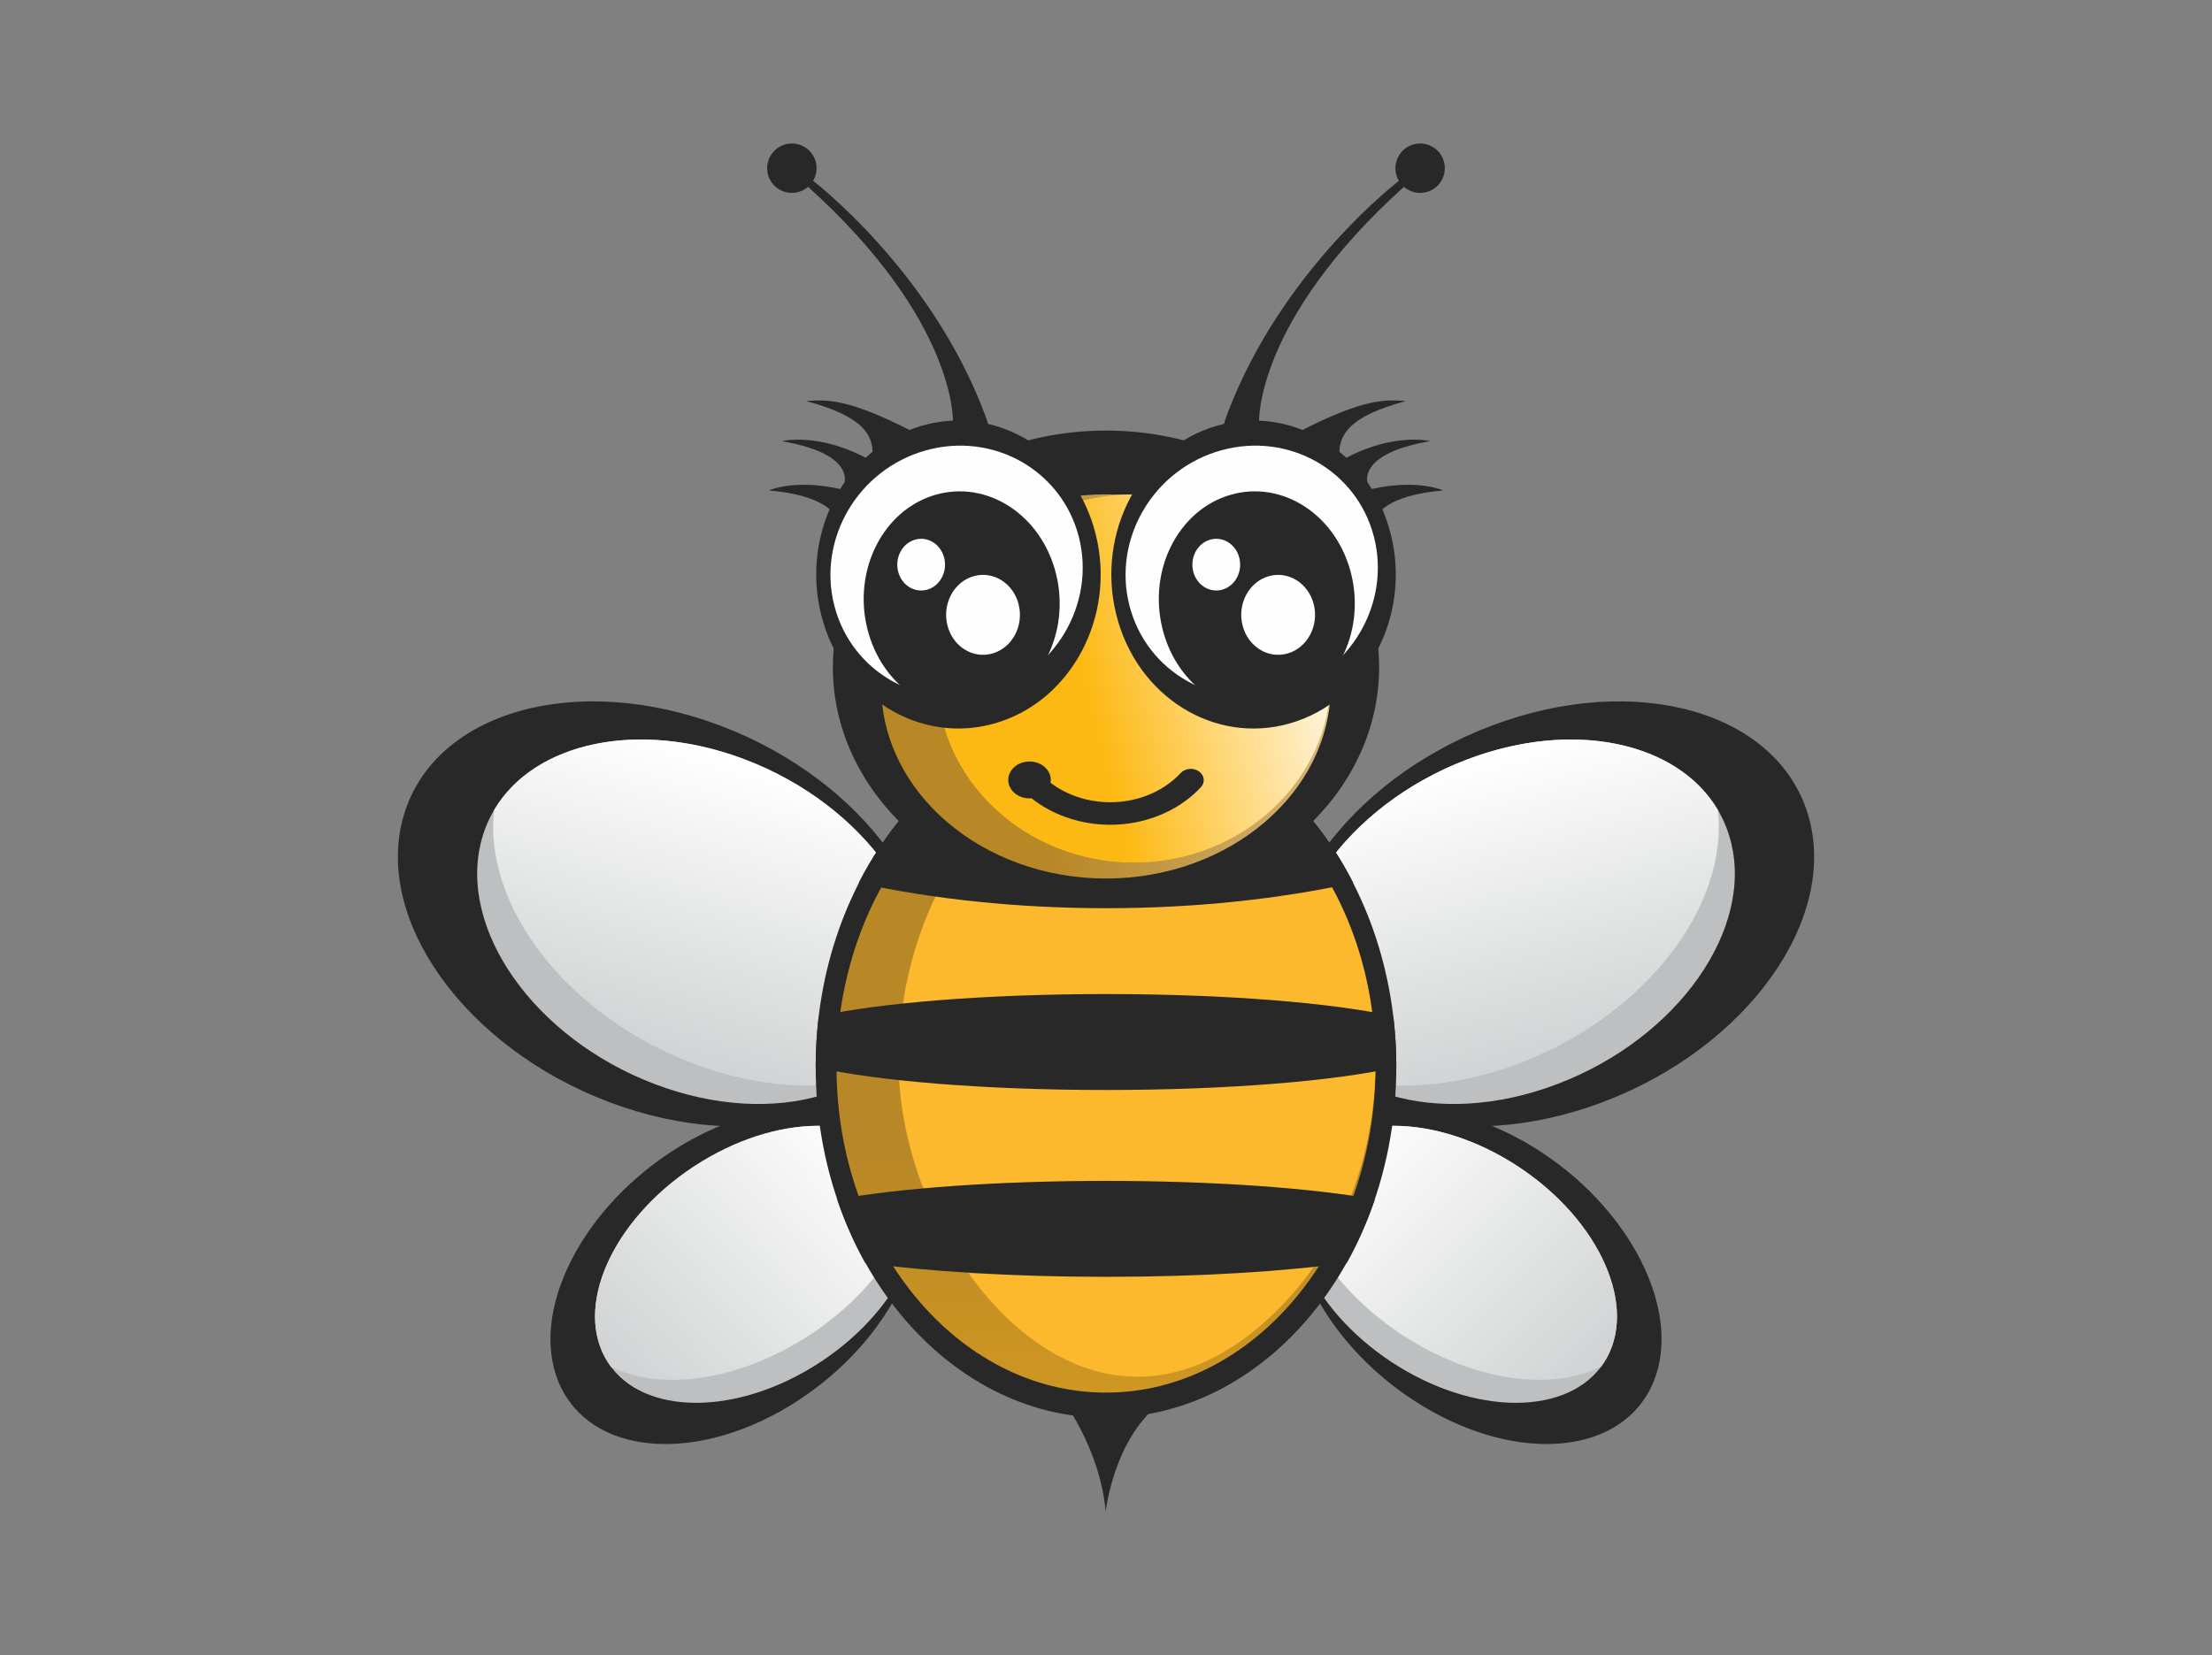 <?xml version="1.0" encoding="utf-8"?>
<!-- Generator: Adobe Illustrator 18.1.1, SVG Export Plug-In . SVG Version: 6.00 Build 0)  -->
<svg version="1.1" id="Vector_Graphics" xmlns="http://www.w3.org/2000/svg" xmlns:xlink="http://www.w3.org/1999/xlink" x="0px"
	 y="0px" viewBox="0 0 656 491" enable-background="new 0 0 656 491" xml:space="preserve">
<rect x="0" y="0" width="656" height="491" fill="#808080" stroke="none"/>
<g>
	<path fill-rule="evenodd" clip-rule="evenodd" fill="#282828" d="M314.379,414.128c0,0,11.842,15.057,13.53,34.304
		c0,0,1.846-17.002,11.913-28.169S314.379,414.128,314.379,414.128z"/>
	<g>
		<g>
			<path fill-rule="evenodd" clip-rule="evenodd" fill="#282828" d="M442.377,215.265c42.738-16.152,84.769-4.25,93.877,26.582
				c9.107,30.833-18.154,68.924-60.893,85.077c-42.738,16.151-84.768,4.25-93.877-26.583
				C372.375,269.508,399.641,231.417,442.377,215.265z"/>
			<path fill-rule="evenodd" clip-rule="evenodd" fill="#282828" d="M456.914,341.648c28.338,18.507,42.883,50.023,32.484,70.394
				c-10.398,20.371-41.803,21.883-70.141,3.377c-28.338-18.506-42.883-50.023-32.484-70.396
				C397.172,324.653,428.574,323.143,456.914,341.648z"/>
			<path fill-rule="evenodd" clip-rule="evenodd" fill="#BDBFC1" d="M435.127,225.271c35.701-13.55,70.615-2.97,77.984,23.629
				c7.373,26.599-15.594,59.145-51.291,72.695c-35.699,13.55-70.615,2.97-77.984-23.628
				C376.465,271.367,399.43,238.82,435.127,225.271z"/>
			<linearGradient id="SVGID_1_" gradientUnits="userSpaceOnUse" x1="435.09" y1="225.987" x2="458.336" y2="312.742">
				<stop  offset="0" style="stop-color:#FFFFFF"/>
				<stop  offset="1" style="stop-color:#D1D3D4"/>
			</linearGradient>
			<path fill-rule="evenodd" clip-rule="evenodd" fill="url(#SVGID_1_)" d="M435.127,225.273c31.555-11.977,62.488-5.1,74.34,15.023
				c3.244,28.484-21.641,60.996-58.859,75.121c-16.865,6.4-33.57,8.007-47.889,5.494c-9.295-5.037-16.082-12.831-18.883-22.945
				C376.463,271.367,399.43,238.819,435.127,225.273z"/>
			<path fill-rule="evenodd" clip-rule="evenodd" fill="#BDBFC1" d="M448.029,344.644c24.912,15.258,37.697,41.246,28.557,58.041
				c-9.141,16.795-36.748,18.042-61.662,2.783c-24.912-15.258-37.697-41.244-28.557-58.041
				C395.508,330.632,423.115,329.386,448.029,344.644z"/>
			<linearGradient id="SVGID_2_" gradientUnits="userSpaceOnUse" x1="398.645" y1="336.753" x2="469.143" y2="407.251">
				<stop  offset="0" style="stop-color:#FFFFFF"/>
				<stop  offset="1" style="stop-color:#D1D3D4"/>
			</linearGradient>
			<path fill-rule="evenodd" clip-rule="evenodd" fill="url(#SVGID_2_)" d="M448.027,344.644
				c24.916,15.258,37.699,41.246,28.559,58.041c-0.523,0.963-1.111,1.873-1.754,2.734c-14.17,7.078-36.193,4.584-56.584-7.903
				c-18.717-11.466-31.242-28.401-34.185-43.907c0.484-2.164,1.244-4.234,2.305-6.182
				C395.508,330.63,423.117,329.386,448.027,344.644z"/>
		</g>
		<g>
			<path fill-rule="evenodd" clip-rule="evenodd" fill="#282828" d="M213.623,215.265c-42.737-16.152-84.768-4.25-93.877,26.582
				c-9.108,30.833,18.155,68.924,60.893,85.077c42.738,16.151,84.77,4.25,93.877-26.583
				C283.624,269.508,256.362,231.417,213.623,215.265z"/>
			<path fill-rule="evenodd" clip-rule="evenodd" fill="#282828" d="M199.088,341.648c-28.339,18.507-42.883,50.023-32.485,70.394
				c10.397,20.371,41.802,21.883,70.14,3.377c28.339-18.506,42.883-50.023,32.485-70.396
				C258.831,324.653,227.426,323.143,199.088,341.648z"/>
			<path fill-rule="evenodd" clip-rule="evenodd" fill="#BDBFC1" d="M220.873,225.271c-35.699-13.55-70.614-2.97-77.984,23.629
				c-7.371,26.599,15.594,59.145,51.293,72.695c35.697,13.55,70.613,2.97,77.984-23.628
				C279.537,271.367,256.572,238.82,220.873,225.271z"/>
			<linearGradient id="SVGID_3_" gradientUnits="userSpaceOnUse" x1="221.63" y1="226.312" x2="197.003" y2="312.193">
				<stop  offset="0" style="stop-color:#FFFFFF"/>
				<stop  offset="1" style="stop-color:#D1D3D4"/>
			</linearGradient>
			<path fill-rule="evenodd" clip-rule="evenodd" fill="url(#SVGID_3_)" d="M220.873,225.273
				c-31.554-11.977-62.487-5.1-74.339,15.023c-3.244,28.484,21.641,60.996,58.859,75.121c16.863,6.4,33.57,8.007,47.887,5.494
				c9.297-5.037,16.083-12.831,18.886-22.945C279.539,271.367,256.573,238.819,220.873,225.273z"/>
			<path fill-rule="evenodd" clip-rule="evenodd" fill="#BDBFC1" d="M207.972,344.644c-24.914,15.258-37.699,41.246-28.559,58.041
				c9.141,16.795,36.749,18.042,61.662,2.783c24.913-15.258,37.7-41.244,28.559-58.041
				C260.493,330.632,232.886,329.386,207.972,344.644z"/>
			<linearGradient id="SVGID_4_" gradientUnits="userSpaceOnUse" x1="257.581" y1="337.693" x2="185.69" y2="407.117">
				<stop  offset="0" style="stop-color:#FFFFFF"/>
				<stop  offset="1" style="stop-color:#D1D3D4"/>
			</linearGradient>
			<path fill-rule="evenodd" clip-rule="evenodd" fill="url(#SVGID_4_)" d="M207.972,344.644
				c-24.914,15.258-37.699,41.246-28.559,58.041c0.525,0.963,1.113,1.873,1.754,2.734c14.172,7.078,36.195,4.584,56.585-7.903
				c18.718-11.466,31.243-28.401,34.187-43.907c-0.486-2.164-1.246-4.234-2.307-6.182
				C260.493,330.63,232.884,329.386,207.972,344.644z"/>
		</g>
	</g>
	<path fill-rule="evenodd" clip-rule="evenodd" fill="#282828" d="M327.999,420.577c47.419,0,86.094-46.77,86.094-104.114
		c0-57.344-38.676-104.114-86.094-104.114c-47.419,0-86.094,46.771-86.094,104.114C241.906,373.808,280.581,420.577,327.999,420.577
		z"/>
	<linearGradient id="SVGID_5_" gradientUnits="userSpaceOnUse" x1="328" y1="435.189" x2="328" y2="338.89">
		<stop  offset="0" style="stop-color:#D59B21"/>
		<stop  offset="1" style="stop-color:#B88726"/>
	</linearGradient>
	<path fill-rule="evenodd" clip-rule="evenodd" fill="url(#SVGID_5_)" d="M327.999,413.114c44.02,0,79.922-43.417,79.922-96.651
		c0-53.233-35.902-96.651-79.922-96.651c-44.019,0-79.922,43.418-79.922,96.651C248.078,369.697,283.98,413.114,327.999,413.114z"/>
	<path fill-rule="evenodd" clip-rule="evenodd" fill="#FDB92E" d="M380.711,386.695c16.68-17.459,27.211-43.068,27.211-71.609
		c0-50.224-32.603-91.366-73.953-95.006c-35.602,3.64-67.477,44.782-67.477,95.006C266.492,372.597,324.575,445.448,380.711,386.695
		z"/>
	<path fill-rule="evenodd" clip-rule="evenodd" fill="#282828" d="M328,212.349c-31.007,0-58.182,19.826-73.339,49.565
		c22.026,4.799,46.945,7.503,73.338,7.503c26.393,0,51.313-2.706,73.338-7.504C386.18,232.175,359.008,212.349,328,212.349
		L328,212.349z M242.8,301.463c-0.586,4.898-0.894,9.904-0.894,15l0.002,0.102c17.781,4.068,49.686,6.779,86.091,6.779
		c36.405,0,68.309-2.711,86.092-6.779l0.002-0.102c0-5.096-0.309-10.102-0.895-15c-17.945-3.956-49.396-6.58-85.2-6.58
		C292.198,294.883,260.746,297.508,242.8,301.463L242.8,301.463z M248.269,355.796c2.242,6.637,5.027,12.934,8.301,18.805
		c18.281,2.574,43.537,4.167,71.43,4.167c27.893,0,53.147-1.593,71.43-4.167c3.273-5.871,6.057-12.168,8.299-18.805
		c-18.486-3.34-47.326-5.491-79.729-5.491C295.596,350.305,266.757,352.456,248.269,355.796z"/>
	<g>
		<path fill-rule="evenodd" clip-rule="evenodd" fill="#282828" d="M327.999,268.108c44.613,0,80.999-31.531,80.999-70.191
			c0-38.659-36.387-70.19-80.999-70.19c-44.612,0-80.999,31.531-80.999,70.19C246.999,236.577,283.386,268.108,327.999,268.108z"/>
		<linearGradient id="SVGID_6_" gradientUnits="userSpaceOnUse" x1="300.807" y1="209.91" x2="522.109" y2="158.818">
			<stop  offset="0" style="stop-color:#B88726"/>
			<stop  offset="1" style="stop-color:#FFFFFF"/>
		</linearGradient>
		<path fill-rule="evenodd" clip-rule="evenodd" fill="url(#SVGID_6_)" d="M327.999,260.608c36.706,0,66.645-25.595,66.645-56.977
			c0-31.382-29.939-56.977-66.645-56.977c-36.707,0-66.645,25.595-66.645,56.977C261.354,235.014,291.292,260.608,327.999,260.608z"
			/>
		<path fill-rule="evenodd" clip-rule="evenodd" fill="#FDB92E" d="M336.307,255.841c32.131,0,58.338-24.524,58.338-54.593
			c0-30.068-26.207-54.593-58.338-54.593c-32.13,0-58.336,24.524-58.336,54.593C277.97,231.316,304.176,255.841,336.307,255.841z"/>
		<linearGradient id="SVGID_7_" gradientUnits="userSpaceOnUse" x1="322.117" y1="204.786" x2="401.273" y2="185.05">
			<stop  offset="0" style="stop-color:#FDB913"/>
			<stop  offset="1" style="stop-color:#FFFFFF"/>
		</linearGradient>
		<path fill-rule="evenodd" clip-rule="evenodd" fill="url(#SVGID_7_)" d="M336.307,255.841c32.131,0,58.338-24.524,58.338-54.593
			c0-30.068-26.207-54.593-58.338-54.593c-32.13,0-58.336,24.524-58.336,54.593C277.97,231.316,304.176,255.841,336.307,255.841z"/>
		<path fill="#282828" d="M311.554,232.205c2.212,1.685,4.717,3.03,7.402,3.998c4.098,1.478,8.618,2.073,13.169,1.65
			c3.539-0.33,6.93-1.262,9.984-2.706c3.053-1.444,5.789-3.414,8.022-5.815c1.334-1.439,3.762-1.666,5.424-0.51
			c1.658,1.155,1.922,3.261,0.588,4.699c-2.867,3.083-6.395,5.617-10.346,7.488c-3.945,1.866-8.312,3.067-12.857,3.491
			c-5.855,0.545-11.673-0.222-16.944-2.121c-3.678-1.325-7.091-3.201-10.07-5.567c-0.2,0.017-0.403,0.025-0.609,0.025
			c-3.485,0-6.312-2.449-6.312-5.47c0-3.02,2.827-5.469,6.312-5.469c3.484,0,6.311,2.448,6.311,5.469
			C311.627,231.653,311.602,231.933,311.554,232.205z"/>
	</g>
	<g>
		<g>
			<path fill-rule="evenodd" clip-rule="evenodd" fill="#282828" d="M248.361,162.016c0,0,7.749-14.078-20.338-16.528
				c0,0,7.617-3.588,21.763-0.289c0,0,6.507-10.073-17.91-14.336c0,0,11.438-2.86,26.789,6.004
				c0.957-7.749-2.46-13.248-19.553-17.891c6.071-0.498,12.424-0.682,30.51,8.531c18.085,9.212,12.987-2.099,12.987-2.099
				s1.517-30.019-43.373-70.358l1.369-1.832c0,0,35.125,26.484,51.34,69.376C308.16,165.485,248.361,162.016,248.361,162.016z"/>
			<g>
				<path fill-rule="evenodd" clip-rule="evenodd" fill="#282828" d="M273.323,126.312c-22.498,6.528-35.85,31.574-29.82,55.94
					c6.028,24.366,29.153,38.825,51.65,32.297c22.498-6.529,35.849-31.574,29.82-55.94
					C318.945,134.241,295.821,119.782,273.323,126.312z"/>
				<path fill-rule="evenodd" clip-rule="evenodd" fill="#FEFEFE" d="M274.522,133.621c-20.026,5.622-32.157,26.228-27.095,46.024
					c5.064,19.796,25.401,31.286,45.428,25.664c20.027-5.622,32.156-26.229,27.094-46.024S294.548,127.999,274.522,133.621z"/>
				<path fill-rule="evenodd" clip-rule="evenodd" fill="#282828" d="M277.39,146.789c-15.457,4.485-24.489,22.258-20.176,39.696
					c4.314,17.438,20.342,27.939,35.798,23.454c15.457-4.486,24.49-22.259,20.175-39.697
					C308.874,152.804,292.846,142.304,277.39,146.789z"/>
				<path fill-rule="evenodd" clip-rule="evenodd" fill="#FEFEFE" d="M288.697,170.94c-5.839,1.695-9.305,8.195-7.74,14.52
					c1.566,6.324,7.566,10.076,13.406,8.383c5.839-1.695,9.304-8.195,7.739-14.52C300.538,172.999,294.536,169.246,288.697,170.94z"
					/>
				<path fill-rule="evenodd" clip-rule="evenodd" fill="#FEFEFE" d="M271.348,160.093c-3.778,1.097-6.02,5.302-5.008,9.395
					c1.013,4.091,4.896,6.52,8.674,5.422c3.778-1.096,6.02-5.301,5.008-9.393C279.009,161.425,275.126,158.997,271.348,160.093z"/>
			</g>
			<circle fill-rule="evenodd" clip-rule="evenodd" fill="#282828" cx="234.839" cy="49.895" r="7.325"/>
		</g>
		<g>
			<path fill-rule="evenodd" clip-rule="evenodd" fill="#282828" d="M407.639,162.016c0,0-7.748-14.078,20.338-16.528
				c0,0-7.617-3.588-21.762-0.289c0,0-6.508-10.073,17.908-14.336c0,0-11.435-2.86-26.787,6.004
				c-0.957-7.749,2.459-13.248,19.553-17.891c-6.072-0.498-12.426-0.682-30.512,8.531c-18.086,9.212-12.986-2.099-12.986-2.099
				s-1.518-30.019,43.373-70.358l-1.369-1.832c0,0-35.125,26.484-51.34,69.376C347.84,165.485,407.639,162.016,407.639,162.016z"/>
			<g>
				<path fill-rule="evenodd" clip-rule="evenodd" fill="#282828" d="M360.846,126.312c-22.498,6.528-35.849,31.574-29.82,55.94
					c6.029,24.366,29.154,38.825,51.65,32.297c22.498-6.529,35.85-31.574,29.82-55.94
					C406.469,134.241,383.344,119.782,360.846,126.312z"/>
				<path fill-rule="evenodd" clip-rule="evenodd" fill="#FEFEFE" d="M362.045,133.621c-20.027,5.622-32.156,26.228-27.094,46.024
					c5.062,19.796,25.4,31.286,45.428,25.664c20.025-5.622,32.156-26.229,27.094-46.024S382.07,127.999,362.045,133.621z"/>
				<path fill-rule="evenodd" clip-rule="evenodd" fill="#282828" d="M364.914,146.789c-15.459,4.485-24.49,22.258-20.176,39.696
					c4.314,17.438,20.34,27.939,35.797,23.454c15.457-4.486,24.488-22.259,20.176-39.697
					C396.396,152.804,380.369,142.304,364.914,146.789z"/>
				<path fill-rule="evenodd" clip-rule="evenodd" fill="#FEFEFE" d="M376.219,170.94c-5.838,1.695-9.305,8.195-7.738,14.52
					c1.564,6.324,7.566,10.076,13.404,8.383c5.84-1.695,9.305-8.195,7.74-14.52C388.06,172.999,382.059,169.246,376.219,170.94z"/>
				<path fill-rule="evenodd" clip-rule="evenodd" fill="#FEFEFE" d="M358.871,160.093c-3.777,1.097-6.02,5.302-5.008,9.395
					c1.012,4.091,4.897,6.52,8.674,5.422c3.777-1.096,6.02-5.301,5.008-9.393C366.531,161.425,362.648,158.997,358.871,160.093z"/>
			</g>
			<circle fill-rule="evenodd" clip-rule="evenodd" fill="#282828" cx="421.161" cy="49.895" r="7.325"/>
		</g>
	</g>
</g>
</svg>
